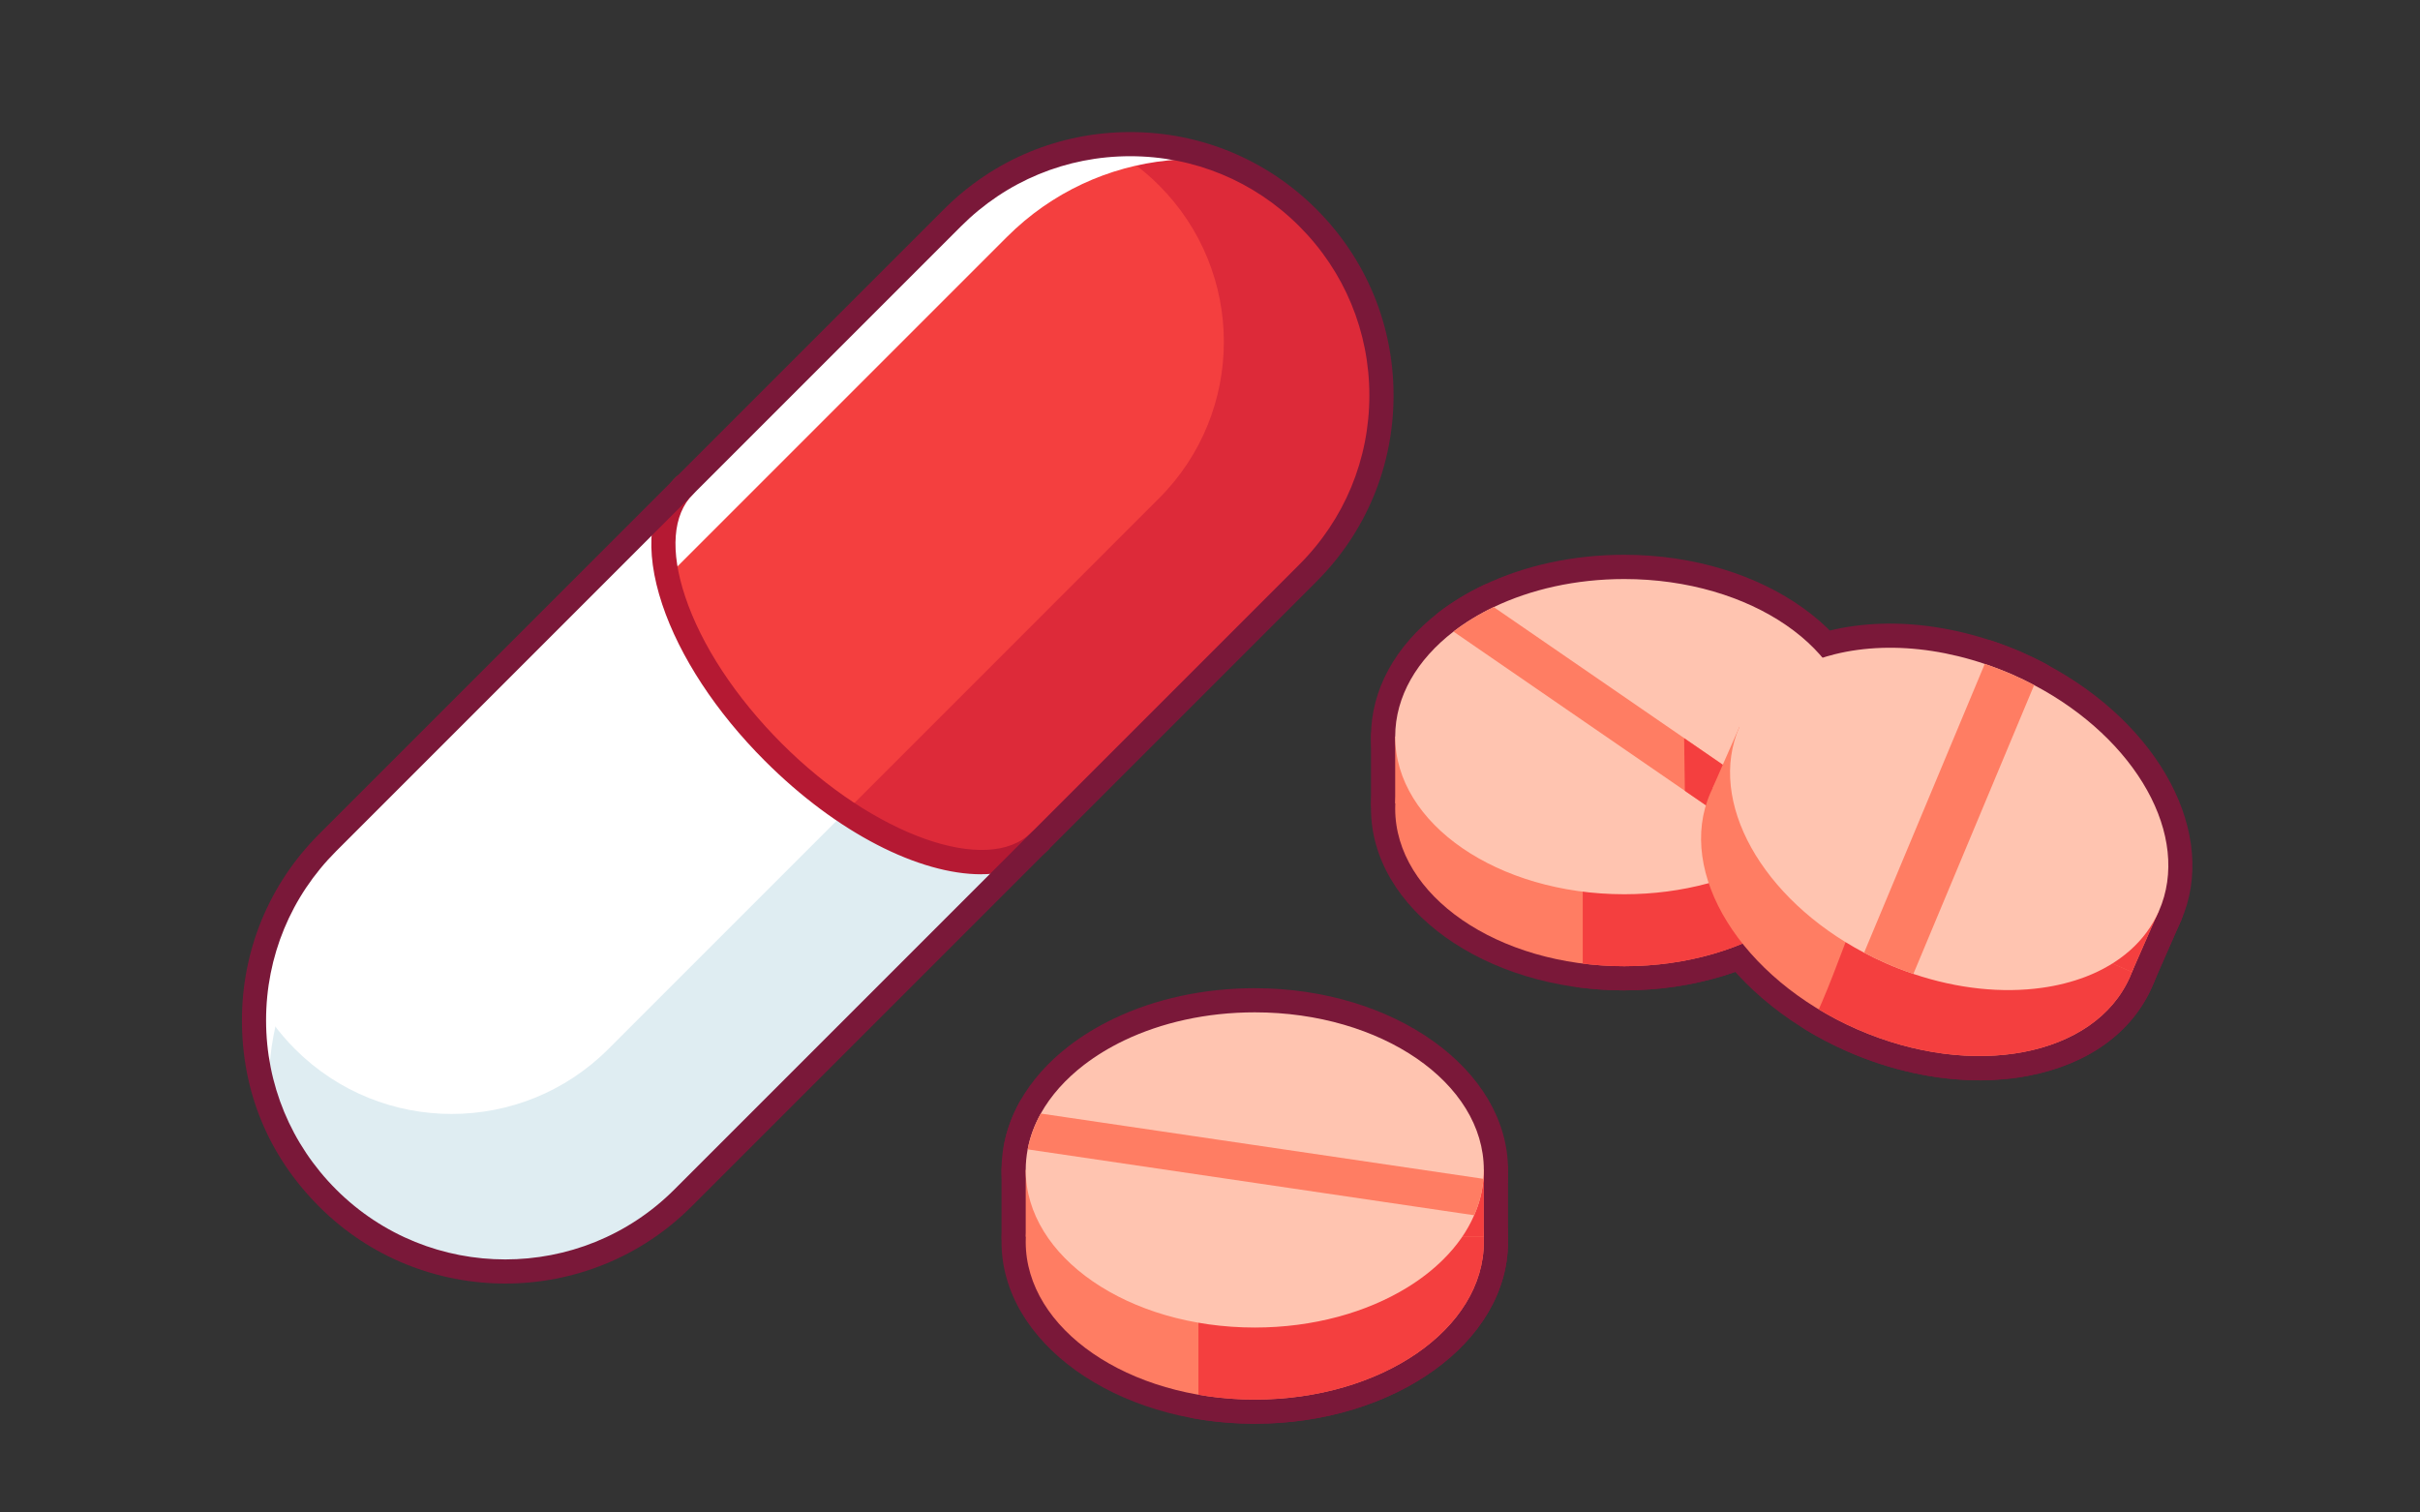 <?xml version="1.0" encoding="UTF-8"?>
<svg id="Expanded" xmlns="http://www.w3.org/2000/svg" viewBox="0 0 400 250">
  <rect x="0" y="0" width="400" height="250" fill="#333333" stroke="none"/>
  <defs>
    <style>
      .cls-1 {
        fill: #dd2a39;
      }

      .cls-2 {
        fill: #fff;
      }

      .cls-3 {
        fill: #dfedf2;
      }

      .cls-4 {
        fill: #f43f3f;
      }

      .cls-5 {
        fill: #ffc4b0;
      }

      .cls-6 {
        fill: #b51933;
      }

      .cls-7 {
        fill: #ff7d63;
      }

      .cls-8 {
        fill: #7a1839;
      }
    </style>
  </defs>
  <path class="cls-3" d="M228.35,65.36c0,10.63-4.06,21.26-12.17,29.37l-103.29,103.29c-16.22,16.22-42.52,16.22-58.74,0-8.11-8.11-12.16-18.74-12.16-29.37,0-1.4.07-2.79.21-4.18.92-9.2,4.9-18.14,11.95-25.19l103.29-103.29c7.03-7.03,15.97-11.02,25.15-11.95,11.99-1.22,24.4,2.76,33.59,11.95,8.11,8.11,12.17,18.74,12.17,29.37Z"/>
  <path class="cls-2" d="M202.29,56.5c0,9.37-3.58,18.74-10.73,25.88l-91.02,91.03c-14.3,14.29-37.47,14.29-51.77,0-2.7-2.7-4.89-5.73-6.57-8.94.92-9.2,4.9-18.14,11.95-25.19l103.29-103.29c7.03-7.03,15.97-11.02,25.15-11.95,3.23,1.67,6.26,3.87,8.97,6.58,7.15,7.15,10.73,16.51,10.73,25.88Z"/>
  <path class="cls-1" d="M216.18,94.73l-48.03,48.03c-2.92-.38-5.84-.86-8.75-1.45-5.02-1.02-10.19-1.59-15.04-3.31-2.02-.71-3.88-1.66-5.62-2.79-2.65-1.71-5.02-3.84-7.24-6.16-6.3-6.59-12.94-14.18-16.66-22.57-3.32-7.49-3.98-15.68-4.11-23.78h0s46.71-46.71,46.71-46.71c.4-.4.81-.79,1.22-1.17.53-.49,1.07-.97,1.62-1.41.35-.3.7-.59,1.06-.86.19-.15.38-.3.57-.43.31-.24.62-.47.93-.68.58-.42,1.16-.81,1.75-1.18.95-.61,1.92-1.17,2.9-1.68.05-.02.09-.04.14-.07.52-.27,1.05-.53,1.58-.78.53-.25,1.07-.49,1.61-.71.54-.23,1.08-.44,1.63-.64,1.1-.41,2.21-.77,3.33-1.07.51-.14,1.02-.27,1.53-.39.09-.02.18-.04.26-.06.53-.12,1.06-.23,1.59-.33.56-.1,1.13-.2,1.69-.28h.02c.57-.08,1.15-.15,1.72-.21,11.99-1.22,24.4,2.76,33.59,11.95,16.22,16.22,16.22,42.52,0,58.74Z"/>
  <path class="cls-4" d="M202.29,56.5c0,9.37-3.58,18.74-10.73,25.88l-52.82,52.83c-2.65-1.71-5.02-3.84-7.24-6.16-6.3-6.59-12.94-14.18-16.66-22.57-3.32-7.49-3.98-15.68-4.11-23.78l46.71-46.71c.4-.4.81-.79,1.22-1.17.53-.49,1.07-.97,1.62-1.41.35-.3.7-.59,1.06-.86.19-.15.38-.3.57-.43.31-.24.62-.47.93-.68.58-.42,1.16-.81,1.75-1.18.95-.6,1.92-1.16,2.9-1.68.05-.02.09-.04.14-.07.52-.27,1.05-.53,1.58-.78.53-.25,1.07-.49,1.61-.71.54-.23,1.08-.44,1.63-.64,1.1-.4,2.21-.76,3.33-1.07.51-.14,1.02-.27,1.53-.39.09-.02.18-.04.26-.06.53-.12,1.06-.23,1.59-.33.56-.1,1.13-.2,1.69-.28h.02c.57-.08,1.15-.15,1.72-.21,3.23,1.67,6.26,3.87,8.97,6.58,7.15,7.15,10.73,16.51,10.73,25.88Z"/>
  <path class="cls-2" d="M201.4,26.46c-2.79-.24-5.59-.22-8.37.06-9.7.98-19.15,5.2-26.58,12.63l-109.15,109.15c-7.45,7.45-11.65,16.9-12.63,26.62-.14,1.47-.22,2.94-.22,4.41,0,1.3.06,2.61.17,3.91-1.75-4.69-2.63-9.65-2.63-14.59,0-1.4.07-2.79.21-4.18.92-9.2,4.9-18.14,11.95-25.19l103.29-103.29c7.03-7.03,15.97-11.02,25.15-11.95,6.33-.64,12.78.16,18.81,2.42Z"/>
  <path class="cls-6" d="M162.19,144.51c-10.21,0-23.8-6.77-35.78-18.76-8.05-8.05-14.07-17.23-16.95-25.85-3.03-9.08-2.22-16.55,2.26-21.04.78-.78,2.05-.78,2.83,0s.78,2.05,0,2.83c-3.36,3.36-3.82,9.38-1.29,16.94,2.68,8.04,8.36,16.66,15.98,24.29,15.15,15.15,34.03,21.87,41.22,14.68.78-.78,2.05-.78,2.83,0,.78.78.78,2.05,0,2.83-2.76,2.76-6.6,4.07-11.09,4.07Z"/>
  <g>
    <g>
      <path class="cls-8" d="M268.47,163.7c-23.08,0-41.86-13.48-41.86-30.05s18.78-30.05,41.86-30.05,41.86,13.48,41.86,30.05-18.78,30.05-41.86,30.05ZM268.47,111.61c-18.67,0-33.86,9.89-33.86,22.05s15.19,22.05,33.86,22.05,33.86-9.89,33.86-22.05-15.19-22.05-33.86-22.05Z"/>
      <path class="cls-8" d="M268.47,163.7c-2.43,0-4.91-.16-7.37-.47-2-.25-3.5-1.95-3.5-3.97v-26.48c0-.27-.05-.46-.14-.56-.92-.97-1.3-2.33-1.01-3.64.04-.16.04-.34,0-.54-.62-3.81-.51-7.57-.41-11.2.07-2.42.14-4.71,0-6.94-.02-.28-.04-.57-.06-.85l-.04-.48c-.16-2.08,1.3-3.93,3.36-4.26,3.02-.48,6.1-.72,9.16-.72,23.08,0,41.86,13.48,41.86,30.05s-18.78,30.05-41.86,30.05ZM265.6,155.62c.96.06,1.92.08,2.87.08,18.67,0,33.86-9.89,33.86-22.05s-15.19-22.05-33.86-22.05c-1.45,0-2.9.06-4.34.19.03,1.79-.02,3.56-.07,5.29-.1,3.41-.19,6.63.3,9.68.09.54.13,1.07.13,1.6.73,1.3,1.12,2.8,1.12,4.42v22.83Z"/>
      <path class="cls-8" d="M306.3,136.79h-75.69c-2.21,0-4-1.79-4-4v-11.04c0-2.21,1.79-4,4-4h75.69c2.21,0,4,1.79,4,4v11.04c0,2.21-1.79,4-4,4ZM234.61,128.79h67.69v-3.04h-67.69v3.04Z"/>
      <path class="cls-8" d="M268.47,151.8c-23.08,0-41.86-13.48-41.86-30.05,0-7.68,3.97-14.98,11.19-20.53,2.22-1.71,4.7-3.21,7.37-4.49,6.87-3.29,14.93-5.03,23.3-5.03,23.08,0,41.86,13.48,41.86,30.05,0,6.44-2.75,12.56-7.94,17.69-1.93,1.9-4.15,3.63-6.61,5.14-7.56,4.65-17.27,7.22-27.31,7.22ZM268.47,99.7c-7.18,0-14.04,1.47-19.85,4.25-2.17,1.04-4.17,2.25-5.94,3.61-5.2,4-8.07,9.04-8.07,14.19,0,12.16,15.19,22.05,33.86,22.05,8.59,0,16.8-2.14,23.12-6.03,1.94-1.19,3.68-2.54,5.17-4.01,3.64-3.6,5.56-7.75,5.56-12,0-12.16-15.19-22.05-33.86-22.05Z"/>
      <path class="cls-8" d="M296.86,147.35c-.79,0-1.58-.23-2.27-.7l-56.62-38.96c-1.05-.73-1.7-1.91-1.73-3.19-.03-1.28.55-2.5,1.56-3.28,2.22-1.7,4.7-3.21,7.37-4.48,1.29-.61,2.81-.5,3.99.32l56.24,38.69c1.08.75,1.73,1.98,1.73,3.3s-.65,2.55-1.73,3.3l-6.27,4.31c-.68.47-1.48.7-2.27.7Z"/>
      <path class="cls-8" d="M296.86,147.35c-.79,0-1.58-.23-2.27-.7l-18.37-12.64c-1.07-.73-1.71-1.94-1.73-3.24l-.02-1.68c-.04-2.35-.07-4.7-.09-7.05-.01-1.49.8-2.87,2.12-3.57,1.32-.7,2.92-.61,4.15.24l24.75,17.03c1.08.75,1.73,1.98,1.73,3.3s-.65,2.55-1.73,3.3l-6.27,4.31c-.68.47-1.48.7-2.27.7Z"/>
      <g>
        <path class="cls-8" d="M327.16,178.56c-7.12,0-14.65-1.63-21.84-4.78-21.14-9.27-32.92-29.16-26.26-44.33,6.66-15.17,29.27-19.97,50.41-10.69,9.99,4.39,18.25,11.24,23.24,19.3,5.29,8.53,6.36,17.42,3.02,25.04-3.34,7.61-10.61,12.84-20.47,14.73-2.61.5-5.33.75-8.1.75ZM307.46,121.93c-9.87,0-18.02,3.76-21.07,10.73-4.88,11.13,5.05,26.29,22.15,33.79,8.53,3.74,17.48,4.98,25.22,3.51,7.19-1.38,12.39-4.96,14.64-10.09h0c2.25-5.13,1.37-11.38-2.49-17.61-4.15-6.7-11.13-12.45-19.66-16.19-6.39-2.81-12.9-4.15-18.79-4.15Z"/>
        <path class="cls-8" d="M327.16,178.56c-7.12,0-14.65-1.63-21.84-4.78-2.31-1.01-4.59-2.2-6.77-3.51-1.72-1.04-2.4-3.19-1.6-5.03l.24-.53c.09-.2.18-.41.27-.61,1.13-2.63,2.17-5.38,3.18-8.04,1.33-3.51,2.71-7.14,4.34-10.67.03-.06.05-.11.07-.17.2-.58.54-1.11.98-1.55.08-.08.15-.17.22-.27,4.7-7.34,7.45-15.59,10.3-24.83.64-2.06,2.79-3.25,4.88-2.68,2.73.75,5.43,1.71,8.04,2.85h0c21.14,9.28,32.92,29.16,26.26,44.33-3.34,7.61-10.61,12.84-20.47,14.73-2.61.5-5.33.75-8.1.75ZM305.71,165.11c.93.48,1.88.93,2.83,1.35,8.53,3.74,17.48,4.98,25.22,3.51,7.19-1.38,12.39-4.96,14.64-10.09,4.88-11.13-5.05-26.29-22.15-33.79-1.07-.47-2.16-.9-3.27-1.3-2.65,8.29-5.46,15.84-10,22.94-.22.34-.46.67-.72.98,0,.01,0,.02-.02.03-1.51,3.29-2.78,6.64-4.13,10.18-.77,2.03-1.57,4.12-2.41,6.2Z"/>
        <path class="cls-8" d="M352.39,164.68c-.55,0-1.1-.11-1.61-.34l-69.32-30.41c-2.02-.89-2.94-3.25-2.06-5.27l4.44-10.11c.43-.97,1.22-1.73,2.21-2.12.99-.39,2.09-.36,3.06.06l69.32,30.41c2.02.89,2.94,3.25,2.06,5.27l-4.44,10.11c-.43.97-1.22,1.73-2.21,2.12-.47.18-.96.27-1.45.27ZM288.34,128.21l61.99,27.2,1.22-2.79-61.99-27.2-1.22,2.79Z"/>
        <path class="cls-8" d="M352.39,164.68c-.55,0-1.1-.11-1.61-.34l-50.85-22.31c-2.02-.89-2.94-3.25-2.06-5.27l4.44-10.11c.43-.97,1.22-1.73,2.21-2.12.99-.39,2.09-.36,3.06.06l50.85,22.31c2.02.89,2.94,3.25,2.06,5.27l-4.44,10.11c-.43.97-1.22,1.73-2.21,2.12-.47.18-.96.27-1.45.27ZM306.81,136.31l43.53,19.1,1.22-2.79-43.53-19.1-1.22,2.79Z"/>
        <path class="cls-8" d="M331.93,167.66c-5.51,0-11.27-.97-16.95-2.89-1.79-.62-3.38-1.24-4.88-1.9-1.25-.54-2.5-1.15-3.7-1.78-.05-.02-.11-.05-.16-.08-18.99-10.02-28.62-28.27-22.4-42.46,3.09-7.04,9.67-12.12,18.51-14.3,2.69-.67,5.56-1.05,8.53-1.15,5.94-.2,12.32.79,18.45,2.86,1.63.55,3.28,1.19,4.9,1.89,1.37.6,2.63,1.21,3.86,1.87,18.99,10.01,28.64,28.27,22.41,42.47h0c-2.58,5.89-7.54,10.39-14.37,13.01-2.58.98-5.31,1.67-8.14,2.05-1.98.28-4.01.41-6.08.41ZM309.82,153.85c.06.03.12.06.18.09,1.06.57,2.17,1.11,3.31,1.6,1.32.59,2.7,1.12,4.25,1.66,6.61,2.23,13.31,2.96,19.36,2.12,2.24-.31,4.38-.84,6.37-1.6,4.77-1.83,8.19-4.86,9.89-8.74,0,0,0,0,0,0,4.45-10.14-3.82-24.28-18.83-32.19-1.07-.57-2.15-1.1-3.31-1.61-1.4-.61-2.84-1.16-4.26-1.64-5.23-1.76-10.65-2.61-15.63-2.44-2.42.08-4.73.39-6.88.93-6.38,1.57-11.03,5.03-13.1,9.75-4.43,10.1,3.76,24.17,18.65,32.09Z"/>
        <path class="cls-8" d="M316.26,164.98c-.43,0-.87-.07-1.3-.22-1.76-.61-3.35-1.23-4.86-1.9-1.31-.57-2.62-1.2-3.86-1.87-1.81-.97-2.6-3.16-1.81-5.06l.43-1.04,19.52-46.7c.81-1.94,2.98-2.92,4.97-2.25,1.63.55,3.28,1.19,4.9,1.89,1.25.55,2.5,1.16,3.84,1.86,1.83.97,2.63,3.17,1.83,5.08l-19.96,47.74c-.64,1.53-2.12,2.46-3.69,2.46ZM313.27,155.52s.03.02.05.02c.25.11.49.22.75.32l17.01-40.68h-.03c-.26-.12-.52-.24-.78-.34l-17,40.68Z"/>
      </g>
    </g>
    <g>
      <ellipse class="cls-7" cx="268.47" cy="133.65" rx="37.86" ry="26.05"/>
      <path class="cls-4" d="M268.47,107.61c-2.94,0-5.79.24-8.53.67.04.46.08.92.11,1.38.37,5.87-.58,11.93.37,17.75.12.74.09,1.43-.05,2.06.76.79,1.24,1.9,1.24,3.32v26.48c2.23.28,4.52.44,6.87.44,20.91,0,37.86-11.66,37.86-26.05s-16.95-26.05-37.86-26.05Z"/>
      <rect class="cls-7" x="230.61" y="121.75" width="75.69" height="11.04"/>
      <path class="cls-5" d="M306.33,121.75c0,5.52-2.49,10.64-6.75,14.85-1.7,1.68-3.68,3.22-5.89,4.58-6.7,4.12-15.53,6.63-25.22,6.63-20.91,0-37.86-11.66-37.86-26.05,0-6.67,3.64-12.75,9.63-17.36,1.98-1.52,4.21-2.88,6.65-4.05,6.12-2.93,13.56-4.64,21.58-4.64,20.91,0,37.86,11.66,37.86,26.05Z"/>
      <path class="cls-7" d="M303.13,139.04l-6.27,4.31-3.17-2.18-53.45-36.78c1.98-1.52,4.21-2.88,6.65-4.05l56.24,38.69Z"/>
      <path class="cls-4" d="M278.37,122.01c.03,2.9.08,5.8.12,8.71l15.2,10.46,3.17,2.18,6.27-4.31-24.76-17.03Z"/>
      <g>
        <ellipse class="cls-7" cx="317.4" cy="146.27" rx="26.05" ry="37.86" transform="translate(55.92 378.14) rotate(-66.31)"/>
        <path class="cls-4" d="M327.86,122.41c-2.49-1.09-5-1.97-7.49-2.66-2.76,8.93-5.63,17.8-10.76,25.81-.24.37-.5.69-.78.97-.06.17-.13.35-.21.53-2.79,6.08-4.84,12.46-7.48,18.61-.17.39-.35.78-.52,1.17,1.98,1.2,4.09,2.3,6.31,3.27,19.15,8.4,39.36,4.53,45.14-8.64,5.78-13.17-5.06-30.66-24.2-39.06Z"/>
        <rect class="cls-7" x="314.43" y="102.57" width="11.04" height="75.69" transform="translate(62.81 376.98) rotate(-66.31)"/>
        <rect class="cls-4" x="323.66" y="116.7" width="11.04" height="55.53" transform="translate(64.62 387.86) rotate(-66.31)"/>
        <path class="cls-5" d="M356.85,150.58c-2.21,5.05-6.55,8.73-12.14,10.88-2.24.85-4.67,1.47-7.24,1.82-6.46.9-13.82.19-21.21-2.3-1.51-.52-3.03-1.1-4.54-1.77-1.24-.54-2.44-1.12-3.6-1.74h-.01c-16.87-8.9-26-25-20.6-37.32,2.68-6.1,8.46-10.21,15.8-12.02,2.42-.6,5.01-.95,7.71-1.04,5.38-.18,11.2.68,17.04,2.65,1.54.52,3.07,1.11,4.59,1.77,1.23.54,2.41,1.11,3.57,1.73,16.89,8.9,26.04,25.01,20.63,37.34Z"/>
        <path class="cls-7" d="M336.22,113.24l-19.96,47.74c-1.51-.52-3.03-1.1-4.54-1.77-1.24-.54-2.44-1.12-3.6-1.74l.43-1.04,19.51-46.69c1.54.52,3.07,1.11,4.59,1.77,1.23.54,2.41,1.12,3.57,1.73Z"/>
      </g>
    </g>
  </g>
  <g>
    <g>
      <path class="cls-8" d="M207.4,235.33c-23.08,0-41.86-13.48-41.86-30.05s18.78-30.05,41.86-30.05,41.86,13.48,41.86,30.05-18.78,30.05-41.86,30.05ZM207.4,183.24c-18.67,0-33.86,9.89-33.86,22.05s15.19,22.05,33.86,22.05,33.86-9.89,33.86-22.05-15.19-22.05-33.86-22.05Z"/>
      <path class="cls-8" d="M207.4,235.33c-3.37,0-6.74-.29-10-.86-1.92-.33-3.31-2-3.31-3.94v-50.5c0-1.94,1.4-3.61,3.31-3.94,3.26-.57,6.63-.86,10-.86,23.08,0,41.86,13.48,41.86,30.05s-18.78,30.05-41.86,30.05ZM202.08,227.06c1.75.18,3.53.28,5.31.28,18.67,0,33.86-9.89,33.86-22.05s-15.19-22.05-33.86-22.05c-1.78,0-3.56.09-5.31.28v43.54Z"/>
      <path class="cls-8" d="M245.23,208.42h-75.69c-2.21,0-4-1.79-4-4v-11.04c0-2.21,1.79-4,4-4h75.69c2.21,0,4,1.79,4,4v11.04c0,2.21-1.79,4-4,4ZM173.54,200.42h67.69v-3.04h-67.69v3.04Z"/>
      <path class="cls-8" d="M245.23,208.42h-50.12c-2.21,0-4-1.79-4-4v-11.04c0-2.21,1.79-4,4-4h50.12c2.21,0,4,1.79,4,4v11.04c0,2.21-1.79,4-4,4ZM199.11,200.42h42.12v-3.04h-42.12v3.04Z"/>
      <path class="cls-8" d="M207.4,223.43c-23.08,0-41.86-13.48-41.86-30.05,0-1.37.13-2.77.39-4.14.46-2.44,1.34-4.83,2.6-7.11,1.92-3.45,4.68-6.57,8.2-9.27,2.22-1.71,4.7-3.21,7.37-4.49,6.87-3.29,14.93-5.03,23.3-5.03,23.08,0,41.86,13.48,41.86,30.05,0,.67-.03,1.28-.09,1.88-.18,2.41-.81,4.88-1.85,7.23-1.33,3.07-3.35,5.97-6,8.58-1.92,1.9-4.15,3.63-6.61,5.14-7.56,4.65-17.26,7.22-27.31,7.22ZM207.4,171.33c-7.18,0-14.04,1.47-19.85,4.25-2.17,1.03-4.17,2.25-5.94,3.61-2.65,2.04-4.7,4.33-6.08,6.82-.85,1.53-1.43,3.12-1.73,4.71-.17.88-.25,1.78-.25,2.65,0,12.16,15.19,22.05,33.86,22.05,8.59,0,16.8-2.14,23.12-6.03,1.95-1.19,3.69-2.54,5.18-4.01,1.91-1.89,3.36-3.94,4.29-6.1.69-1.55,1.09-3.13,1.21-4.73.04-.42.06-.78.06-1.17,0-12.16-15.19-22.05-33.86-22.05Z"/>
      <path class="cls-8" d="M243.66,204.87c-.19,0-.39-.01-.58-.04l-2.44-.36-71.36-10.53c-1.08-.16-2.04-.75-2.67-1.64-.63-.89-.87-1.99-.67-3.06.46-2.43,1.34-4.83,2.6-7.11.81-1.46,2.43-2.27,4.08-2.02l73.16,10.79c2.08.31,3.57,2.17,3.4,4.26-.19,2.51-.82,4.98-1.86,7.33-.65,1.46-2.09,2.38-3.66,2.38Z"/>
    </g>
    <g>
      <ellipse class="cls-7" cx="207.4" cy="205.28" rx="37.86" ry="26.05"/>
      <path class="cls-4" d="M207.4,179.24c-3.21,0-6.33.28-9.31.8v50.5c2.98.52,6.1.8,9.31.8,20.91,0,37.86-11.66,37.86-26.05s-16.95-26.05-37.86-26.05Z"/>
      <rect class="cls-7" x="169.54" y="193.38" width="75.69" height="11.04"/>
      <rect class="cls-4" x="195.11" y="193.38" width="50.13" height="11.04"/>
      <path class="cls-5" d="M245.26,193.38c0,.5-.02.99-.07,1.48-.16,2.08-.68,4.09-1.53,6.01-1.15,2.66-2.9,5.13-5.15,7.35-1.7,1.68-3.68,3.22-5.89,4.58-6.7,4.12-15.53,6.63-25.22,6.63-20.91,0-37.86-11.66-37.86-26.05,0-1.15.11-2.28.32-3.4.39-2.06,1.13-4.04,2.17-5.92,1.66-2.98,4.1-5.7,7.14-8.04,1.98-1.52,4.21-2.88,6.65-4.05,6.12-2.93,13.56-4.64,21.58-4.64,20.91,0,37.86,11.66,37.86,26.05Z"/>
      <path class="cls-7" d="M245.19,194.86c-.16,2.08-.68,4.09-1.53,6.01l-2.44-.36-71.36-10.53c.39-2.06,1.13-4.04,2.17-5.92l73.16,10.79Z"/>
    </g>
  </g>
  <path class="cls-8" d="M83.52,212.16c-11.15,0-22.3-4.24-30.78-12.73s-12.75-19.15-12.75-30.78,4.53-22.56,12.75-30.78l103.29-103.29c8.22-8.22,19.16-12.75,30.78-12.75s22.56,4.53,30.78,12.75c8.22,8.22,12.75,19.15,12.75,30.78s-4.53,22.56-12.75,30.78l-103.29,103.29c-8.49,8.49-19.64,12.73-30.78,12.73ZM186.81,25.82c-10.56,0-20.49,4.11-27.96,11.58l-103.29,103.29c-7.47,7.47-11.58,17.4-11.58,27.96s4.11,20.49,11.58,27.96c15.41,15.41,40.5,15.42,55.91,0l103.29-103.29h0c7.47-7.47,11.58-17.4,11.58-27.96s-4.11-20.49-11.58-27.96c-7.47-7.47-17.39-11.58-27.96-11.58Z"/>
</svg>